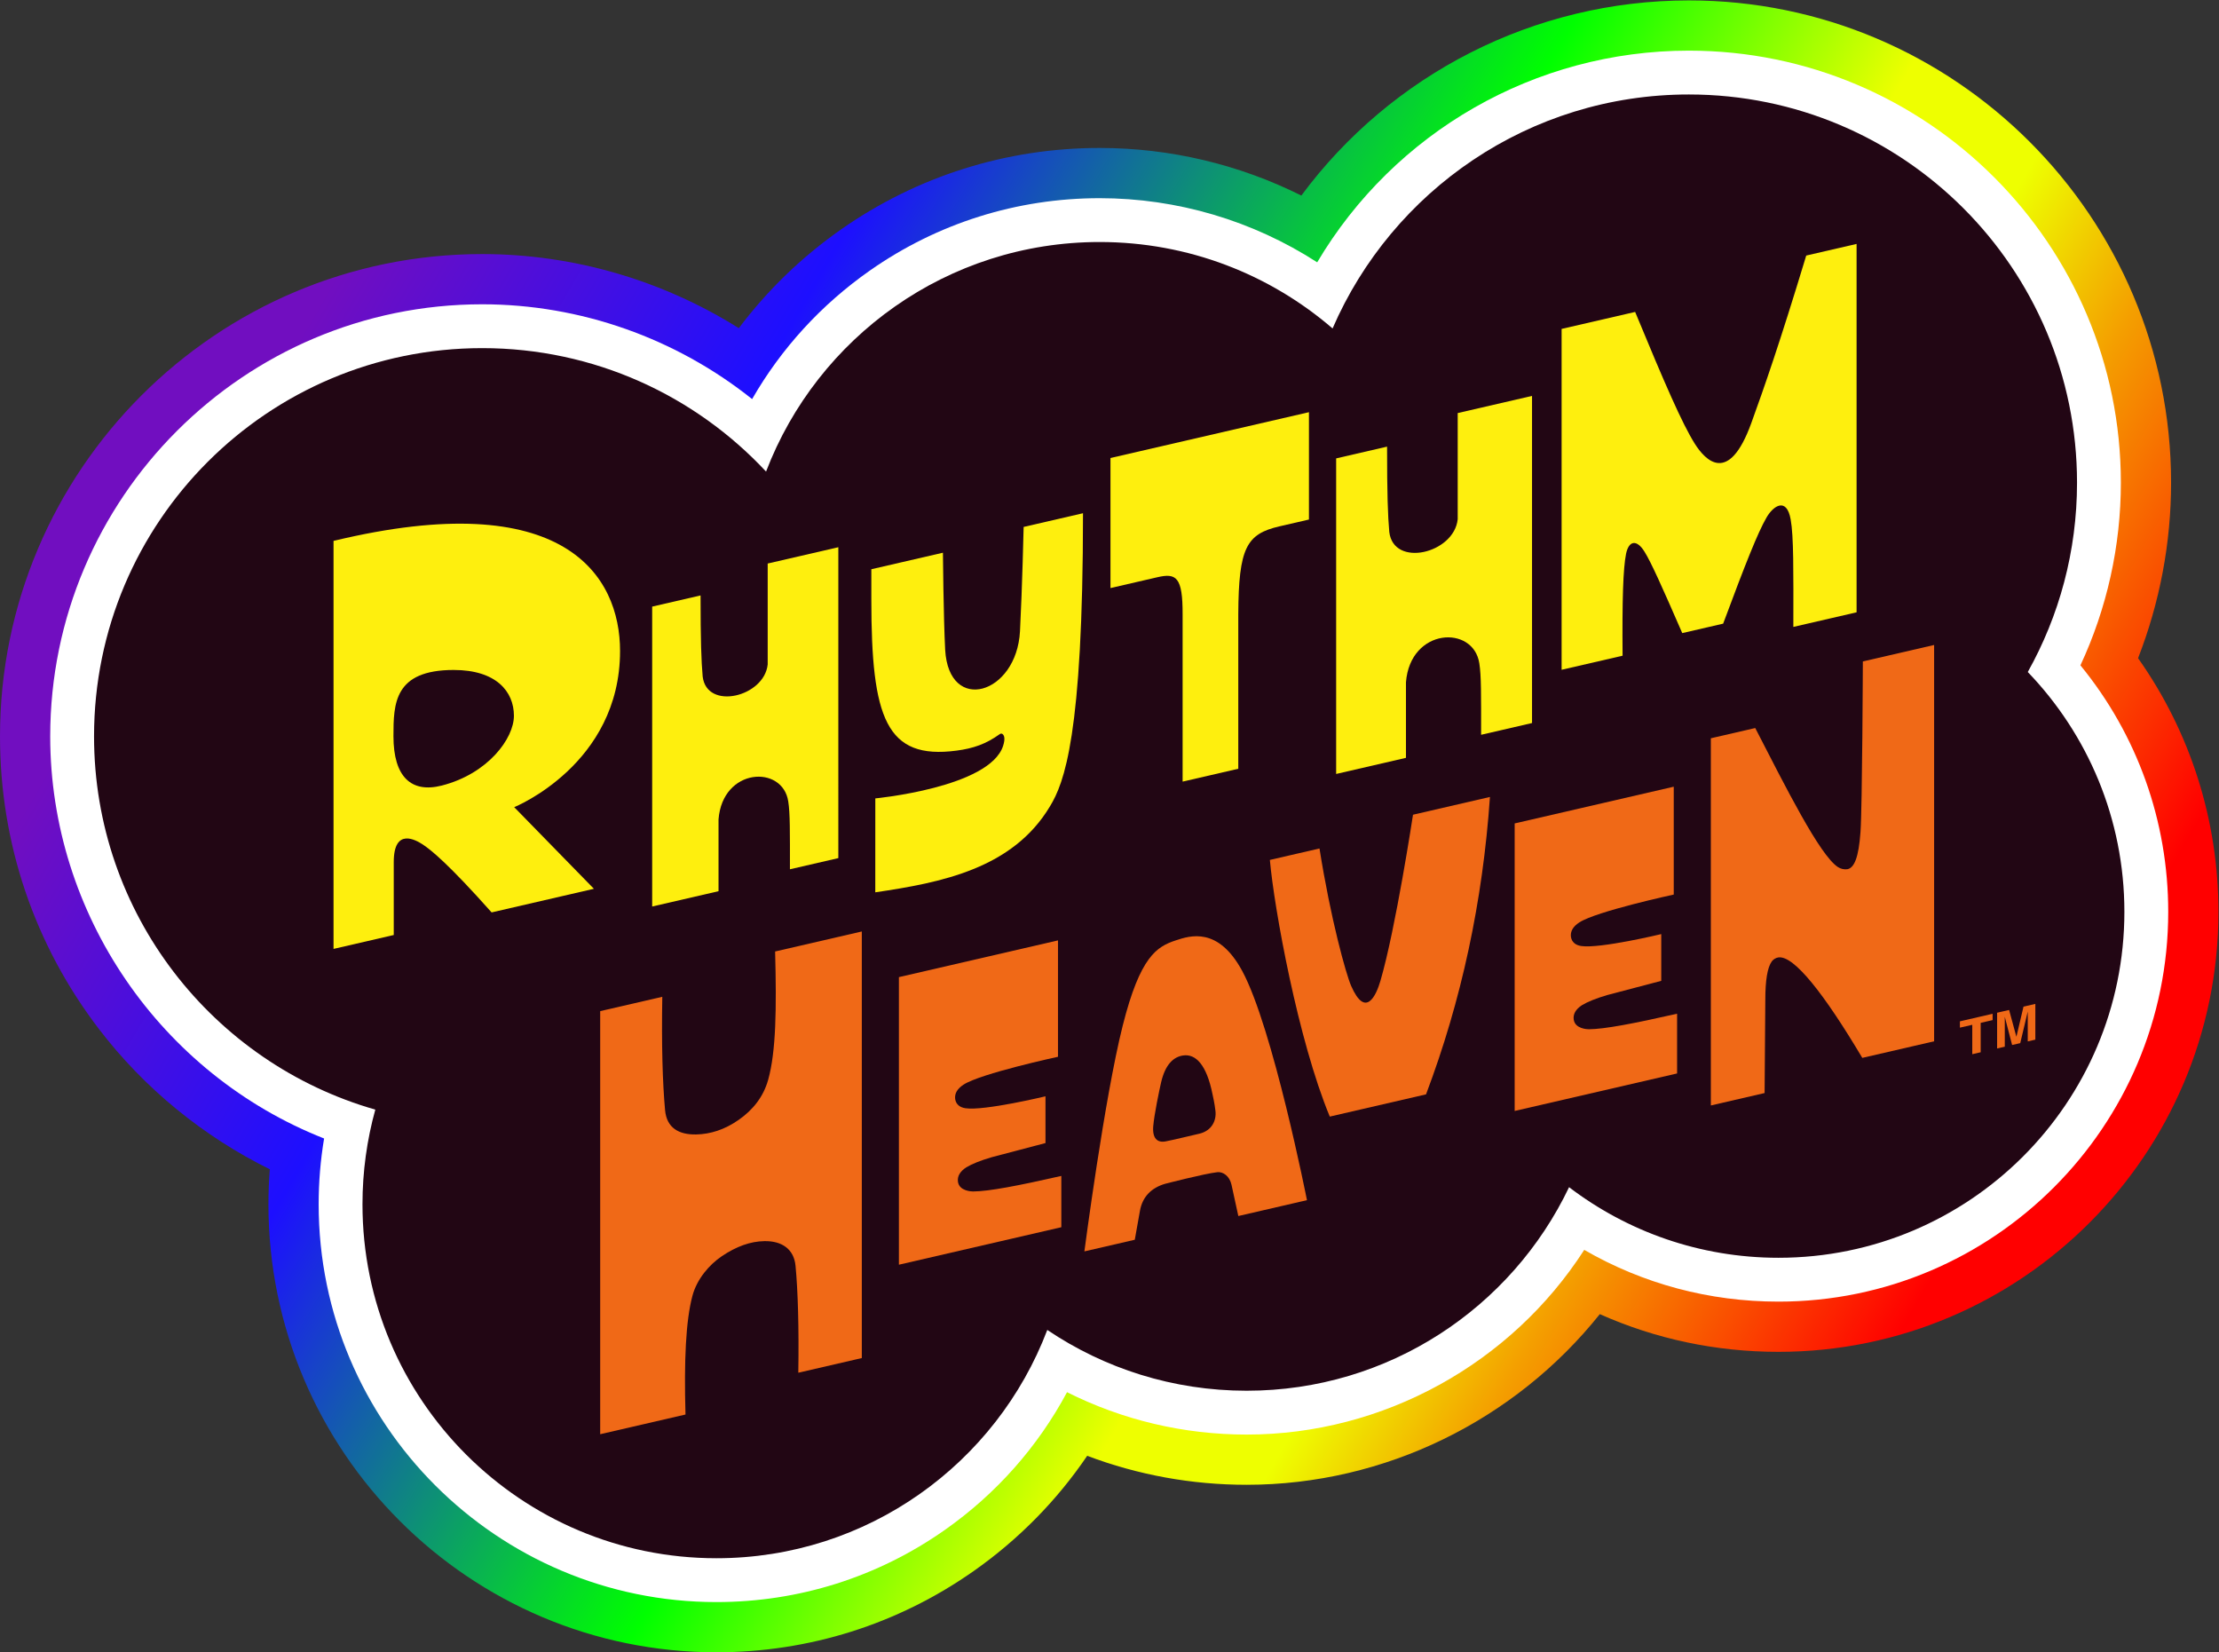 <?xml version="1.0" encoding="UTF-8" standalone="no"?>
<!-- Created with Inkscape (http://www.inkscape.org/) -->

<svg
   version="1.1"
   id="svg2"
   width="666.667"
   height="496.355"
   viewBox="0 0 666.667 496.355"
   sodipodi:docname="Rhythm Heaven Logo (Fever Style).ai"
   xmlns:inkscape="http://www.inkscape.org/namespaces/inkscape"
   xmlns:sodipodi="http://sodipodi.sourceforge.net/DTD/sodipodi-0.dtd"
   xmlns="http://www.w3.org/2000/svg"
   xmlns:svg="http://www.w3.org/2000/svg">
  <rect x="0" y="0" width="666.667" height="496.355" fill="#333333" stroke="none"/>
  <defs
     id="defs6">
    <linearGradient
       x1="0"
       y1="0"
       x2="1"
       y2="0"
       gradientUnits="userSpaceOnUse"
       gradientTransform="matrix(-416.205,240.296,240.296,416.205,462.85,75.994)"
       spreadMethod="pad"
       id="linearGradient40">
      <stop
         style="stop-opacity:1;stop-color:#ff0000"
         offset="0"
         id="stop22" />
      <stop
         style="stop-opacity:1;stop-color:#ff0000"
         offset="0.05"
         id="stop24" />
      <stop
         style="stop-opacity:1;stop-color:#f49f00"
         offset="0.2"
         id="stop26" />
      <stop
         style="stop-opacity:1;stop-color:#eeff00"
         offset="0.277"
         id="stop28" />
      <stop
         style="stop-opacity:1;stop-color:#eeff00"
         offset="0.35"
         id="stop30" />
      <stop
         style="stop-opacity:1;stop-color:#00ff00"
         offset="0.5"
         id="stop32" />
      <stop
         style="stop-opacity:1;stop-color:#1d0fff"
         offset="0.75"
         id="stop34" />
      <stop
         style="stop-opacity:1;stop-color:#710ec0"
         offset="0.95"
         id="stop36" />
      <stop
         style="stop-opacity:1;stop-color:#710ec0"
         offset="1"
         id="stop38" />
    </linearGradient>
    <clipPath
       clipPathUnits="userSpaceOnUse"
       id="clipPath50">
      <path
         d="M 0,372.266 H 500 V 0 H 0 Z"
         id="path48" />
    </clipPath>
  </defs>
  <sodipodi:namedview
     id="namedview4"
     pagecolor="#ffffff"
     bordercolor="#000000"
     borderopacity="0.25"
     inkscape:showpageshadow="2"
     inkscape:pageopacity="0.0"
     inkscape:pagecheckerboard="0"
     inkscape:deskcolor="#d1d1d1" />
  <g
     id="g8"
     inkscape:groupmode="layer"
     inkscape:label="Rhythm Heaven Logo (Fever Style)"
     transform="matrix(1.333,0,0,-1.333,0,496.355)">
    <g
       id="g10">
      <g
         id="g12">
        <g
           id="g18">
          <g
             id="g20">
            <path
               d="m 380.641,372.266 c -34.924,0 -67.125,-16.686 -87.341,-43.976 v 0 c -14.012,7.001 -29.566,10.726 -45.455,10.726 v 0 c -20.991,0 -41.146,-6.349 -58.289,-18.361 v 0 C 180.669,314.427 172.921,306.92 166.518,298.4 v 0 c -17.193,10.789 -37.267,16.703 -57.835,16.703 v 0 C 48.755,315.103 0,266.348 0,206.419 v 0 c 0,-24.091 7.724,-46.916 22.335,-66.006 v 0 c 10.207,-13.335 23.494,-24.171 38.473,-31.558 v 0 c -0.205,-2.623 -0.307,-5.258 -0.307,-7.896 v 0 C 60.501,45.29 105.79,0 161.459,0 v 0 c 20.885,0 40.93,6.327 57.972,18.298 v 0 c 10.137,7.121 18.774,15.914 25.603,25.983 v 0 c 11.397,-4.307 23.536,-6.533 35.935,-6.533 v 0 c 31.208,0 60.532,14.581 79.602,38.459 v 0 c 12.553,-5.598 26.176,-8.498 40.266,-8.498 v 0 c 54.678,0 99.163,44.483 99.163,99.162 v 0 c 0,20.703 -6.353,40.535 -18.117,57.161 v 0 c 4.894,12.546 7.442,25.989 7.442,39.55 v 0 c 0,59.928 -48.755,108.684 -108.684,108.684 z"
               style="fill:url(#linearGradient40);stroke:none"
               id="path42" />
          </g>
        </g>
      </g>
    </g>
    <g
       id="g44">
      <g
         id="g46"
         clip-path="url(#clipPath50)">
        <g
           id="g52"
           transform="translate(468.892,222.42)">
          <path
             d="m 0,0 c 5.98,12.826 9.115,26.918 9.115,41.162 0,53.688 -43.678,97.366 -97.365,97.366 -34.693,0 -66.385,-18.377 -83.768,-47.706 -14.529,9.386 -31.55,14.456 -49.029,14.456 -18.655,0 -36.565,-5.64 -51.793,-16.312 -10.96,-7.68 -19.969,-17.542 -26.538,-28.964 -17.159,13.703 -38.677,21.363 -60.831,21.363 -53.687,0 -97.366,-43.678 -97.366,-97.365 0,-40.116 24.959,-76.144 61.728,-90.631 -0.816,-4.887 -1.227,-9.848 -1.227,-14.83 0,-49.429 40.213,-89.642 89.641,-89.642 18.544,0 36.341,5.616 51.467,16.241 11.591,8.143 20.974,18.746 27.565,31.059 12.5,-6.276 26.297,-9.552 40.478,-9.552 30.846,0 59.619,16.027 76.091,41.624 13.257,-7.66 28.192,-11.663 43.777,-11.663 48.438,0 87.845,39.407 87.845,87.845 C 19.79,-35.123 12.811,-15.654 0,0"
             style="fill:#ffffff;fill-opacity:1;fill-rule:nonzero;stroke:none"
             id="path54" />
        </g>
        <g
           id="g56"
           transform="translate(457.027,220.914)">
          <path
             d="m 0,0 c 7.066,12.623 11.1,27.174 11.1,42.669 0,48.317 -39.169,87.485 -87.486,87.485 -35.965,0 -66.856,-21.705 -80.302,-52.728 -14.093,12.138 -32.436,19.478 -52.495,19.478 -34.318,0 -63.615,-21.483 -75.187,-51.733 -15.969,17.115 -38.72,27.82 -63.975,27.82 -48.316,0 -87.485,-39.168 -87.485,-87.485 0,-39.96 26.791,-73.661 63.391,-84.124 -1.881,-6.792 -2.891,-13.947 -2.891,-21.337 0,-44.051 35.711,-79.762 79.761,-79.762 34.079,0 63.16,21.375 74.583,51.447 12.831,-8.649 28.289,-13.699 44.928,-13.699 32.056,0 59.733,18.744 72.674,45.869 13.101,-9.979 29.454,-15.908 47.194,-15.908 43.059,0 77.965,34.906 77.965,77.965 C 21.775,-33.06 13.483,-14.015 0,0"
             style="fill:#220614;fill-opacity:1;fill-rule:nonzero;stroke:none"
             id="path58" />
        </g>
        <g
           id="g60"
           transform="translate(457.021,137.672)">
          <path
             d="m 0,0 v 6.729 l -1.692,-7.12 -1.832,-0.423 -1.651,6.348 v -6.729 l -1.732,-0.4 v 8.056 l 2.706,0.624 1.631,-6.012 0.02,0.004 1.591,6.757 2.671,0.616 V 0.395 Z M -12.504,-2.887 V 3.74 L -15.29,3.097 v 1.424 l 7.369,1.701 V 4.798 l -2.686,-0.62 v -6.627 z"
             style="fill:#f06917;fill-opacity:1;fill-rule:nonzero;stroke:none"
             id="path62" />
        </g>
        <g
           id="g64"
           transform="translate(419.855,223.299)">
          <path
             d="m 0,0 c 0,0 -0.125,-32.699 -0.532,-38.45 -0.407,-5.752 -1.41,-8.097 -2.975,-8.378 -0.752,-0.094 -1.502,0.088 -2.13,0.5 -4.099,2.689 -11.758,18.003 -18.616,31.32 l -10.005,-2.31 v -82.747 l 12.115,2.797 0.161,21.023 c 0,4.377 0.469,7.284 1.471,8.66 0.345,0.469 0.907,0.788 1.441,0.875 3.527,0.574 10.459,-8.378 18.945,-22.633 l 16.189,3.738 V 3.709 Z"
             style="fill:#f06917;fill-opacity:1;fill-rule:nonzero;stroke:none"
             id="path66" />
        </g>
        <g
           id="g68"
           transform="translate(358.103,140.409)">
          <path
             d="m 0,0 c -0.371,-0.002 -3.119,0.092 -3.413,2.188 -0.17,1.214 0.438,2.314 1.879,3.251 1.252,0.751 3.162,1.532 5.73,2.282 l 12.119,3.189 v 10.535 c 0,0 -13.795,-3.32 -18.037,-2.689 -1.289,0.192 -2.13,0.876 -2.318,2.064 -0.156,1.219 0.439,2.313 1.879,3.251 3.88,2.527 21.294,6.283 21.294,6.283 v 24.308 l -35.855,-8.278 v -64.797 l 36.606,8.451 V 3.501 C 10.114,1.282 3.51,0.019 0,0"
             style="fill:#f06917;fill-opacity:1;fill-rule:nonzero;stroke:none"
             id="path70" />
        </g>
        <g
           id="g72"
           transform="translate(318.466,188.753)">
          <path
             d="m 0,0 c 0,0 -3.884,-25.59 -7.333,-37.416 -0.985,-3.38 -3.367,-8.55 -6.607,-1.157 -1.161,2.648 -4.605,15.019 -7.133,30.967 l -11.186,-2.582 c 0.979,-10.966 6.349,-40.584 13.503,-57.839 l 21.694,5.008 c 7.985,21.132 12.776,43.452 14.404,67.023 z"
             style="fill:#f06917;fill-opacity:1;fill-rule:nonzero;stroke:none"
             id="path74" />
        </g>
        <g
           id="g76"
           transform="translate(270.399,116.891)">
          <path
             d="m 0,0 c -1.728,-0.376 -5.659,-1.372 -7.668,-1.748 -1.922,-0.376 -3.045,0.708 -2.807,3.452 0.216,2.566 1.343,8.009 1.771,9.846 0.945,4.064 2.804,5.758 4.989,6.063 2.801,0.391 5.248,-2.058 6.588,-8.696 C 3.002,8.275 3.329,6.944 3.542,5.133 3.801,2.936 2.721,0.686 0,0 m 9.561,36.683 c -5.429,10.003 -11.742,7.93 -14.977,6.859 -4.239,-1.402 -8.001,-3.579 -11.938,-19.194 -4.138,-16.413 -8.642,-50.892 -8.642,-50.892 l 11.359,2.623 1.166,6.537 c 0.564,3.157 2.574,5.163 5.637,6.064 0,0 8.801,2.284 11.805,2.626 1.269,0.144 2.761,-0.857 3.194,-2.845 l 1.535,-7.033 15.469,3.571 c 0,0 -7.695,38.949 -14.608,51.684"
             style="fill:#f06917;fill-opacity:1;fill-rule:nonzero;stroke:none"
             id="path78" />
        </g>
        <g
           id="g80"
           transform="translate(219.32,103.852)">
          <path
             d="m 0,0 c -0.371,-0.002 -3.119,0.092 -3.413,2.188 -0.17,1.214 0.438,2.314 1.879,3.251 1.252,0.751 3.162,1.532 5.73,2.282 l 12.119,3.189 v 10.535 c 0,0 -13.795,-3.32 -18.037,-2.689 -1.289,0.192 -2.13,0.876 -2.318,2.064 -0.156,1.219 0.439,2.313 1.879,3.251 3.88,2.527 21.294,6.283 21.294,6.283 v 26.228 l -35.855,-8.278 v -64.81 l 36.606,8.452 V 3.501 C 10.114,1.282 3.51,0.019 0,0"
             style="fill:#f06917;fill-opacity:1;fill-rule:nonzero;stroke:none"
             id="path82" />
        </g>
        <g
           id="g84"
           transform="translate(174.698,157.933)">
          <path
             d="m 0,0 c 0.344,-12.911 0.206,-22.575 -1.566,-28.916 -1.076,-3.852 -3.444,-6.784 -6.607,-9.003 -3.221,-2.261 -6.451,-3.251 -9.613,-3.314 -3.857,-0.076 -6.644,1.425 -7.015,5.471 -0.563,6.158 -0.814,14.767 -0.626,25.551 l -13.997,-3.231 v -95.345 l 19.226,4.439 c -0.344,12.161 0.071,21.181 1.566,26.759 1.019,3.802 3.809,7.019 6.607,8.91 3.271,2.208 6.445,3.355 9.614,3.407 3.851,0.062 6.651,-1.723 7.014,-5.564 0.532,-5.627 0.783,-13.745 0.626,-24.093 l 14.311,3.304 V 4.511 Z"
             style="fill:#f06917;fill-opacity:1;fill-rule:nonzero;stroke:none"
             id="path86" />
        </g>
        <g
           id="g88"
           transform="translate(418.443,234.369)">
          <path
             d="m 0,0 v 83.019 l -11.349,-2.62 C -17.368,60.523 -20.774,50.805 -23.742,42.612 -28.8,28.672 -34.046,34.147 -36.491,38.035 -39.334,42.591 -43.2,51.454 -49.909,67.693 l -16.574,-3.826 v -76.818 l 13.743,3.172 c -0.104,12.436 0.114,19.683 0.783,22.964 0.606,2.947 2.382,3.365 4.18,0.439 1.484,-2.404 3.825,-7.608 8.485,-18.309 l 9.217,2.128 c 5.079,13.648 7.817,20.528 9.76,23.893 1.568,2.738 4.556,4.66 5.455,-0.397 0.69,-3.825 0.627,-11.523 0.606,-24.23 z"
             style="fill:#feef0e;fill-opacity:1;fill-rule:nonzero;stroke:none"
             id="path90" />
        </g>
        <g
           id="g92"
           transform="translate(328.542,279.27)">
          <path
             d="m 0,0 v -23.921 c -0.793,-7.717 -14.451,-10.984 -15.419,-2.88 -0.328,3.609 -0.501,8.594 -0.501,19.236 l -11.476,-2.649 V -81.33 l 15.735,3.632 v 17.023 c 0.957,12.311 15.224,12.994 16.536,4.259 0.442,-2.754 0.401,-7.104 0.401,-16.085 l 11.476,2.649 V 3.867 Z"
             style="fill:#feef0e;fill-opacity:1;fill-rule:nonzero;stroke:none"
             id="path94" />
        </g>
        <g
           id="g96"
           transform="translate(250.284,269.142)">
          <path
             d="m 0,0 v -29.308 l 10.588,2.445 c 4.219,0.974 5.701,0.078 5.67,-8.399 v -37.664 l 12.545,2.896 v 34.854 c 0.087,14.962 1.842,18.059 9.283,19.777 l 6.644,1.534 v 24.192 z"
             style="fill:#feef0e;fill-opacity:1;fill-rule:nonzero;stroke:none"
             id="path98" />
        </g>
        <g
           id="g100"
           transform="translate(244.09,256.698)">
          <path
             d="m 0,0 -13.379,-3.089 c 0,0 -0.304,-13.482 -0.823,-23.53 -0.775,-14.253 -16.016,-18.687 -16.861,-4.187 -0.385,7.391 -0.508,21.908 -0.508,21.908 l -16.134,-3.724 v -6.857 c 0,-26.701 3.309,-36.119 19.197,-34.02 3.761,0.496 6.615,1.461 9.786,3.747 0.206,0.13 0.408,0.11 0.572,0 0.34,-0.245 0.704,-0.932 0.143,-2.675 -3.025,-9.389 -28.803,-11.838 -28.803,-11.838 l -0.007,-21.165 c 14.805,2.179 30.966,5.303 39.375,19.38 C -4.266,-60.813 0.001,-50.219 0,0"
             style="fill:#feef0e;fill-opacity:1;fill-rule:nonzero;stroke:none"
             id="path102" />
        </g>
        <g
           id="g104"
           transform="translate(173.025,245.362)">
          <path
             d="m 0,0 v -22.734 c -0.753,-7.334 -13.734,-10.439 -14.654,-2.737 -0.312,3.43 -0.476,8.168 -0.476,18.282 l -10.906,-2.518 v -67.587 l 14.954,3.452 v 16.178 c 0.909,11.7 14.468,12.349 15.715,4.048 0.42,-2.617 0.381,-6.752 0.381,-15.287 l 10.906,2.517 V 3.675 Z"
             style="fill:#feef0e;fill-opacity:1;fill-rule:nonzero;stroke:none"
             id="path106" />
        </g>
        <g
           id="g108"
           transform="translate(99.564,195.326)">
          <path
             d="m 0,0 c -6.848,-1.746 -10.887,1.922 -10.887,11.127 0,7.342 0.139,14.923 13.581,14.923 9.571,0 13.563,-4.846 13.572,-10.313 C 16.275,10.637 10.442,2.662 0,0 m 40.186,30.328 c 0,16.907 -12.456,37.357 -64.577,24.812 v -91.951 l 13.573,3.133 v 16.43 c 0,8.021 5.219,4.799 6.372,4.075 1.948,-1.225 6.017,-4.551 15.683,-15.413 l 23.058,5.323 -17.968,18.397 c 0,0 23.859,9.608 23.859,35.194"
             style="fill:#feef0e;fill-opacity:1;fill-rule:nonzero;stroke:none"
             id="path110" />
        </g>
      </g>
    </g>
  </g>
</svg>
